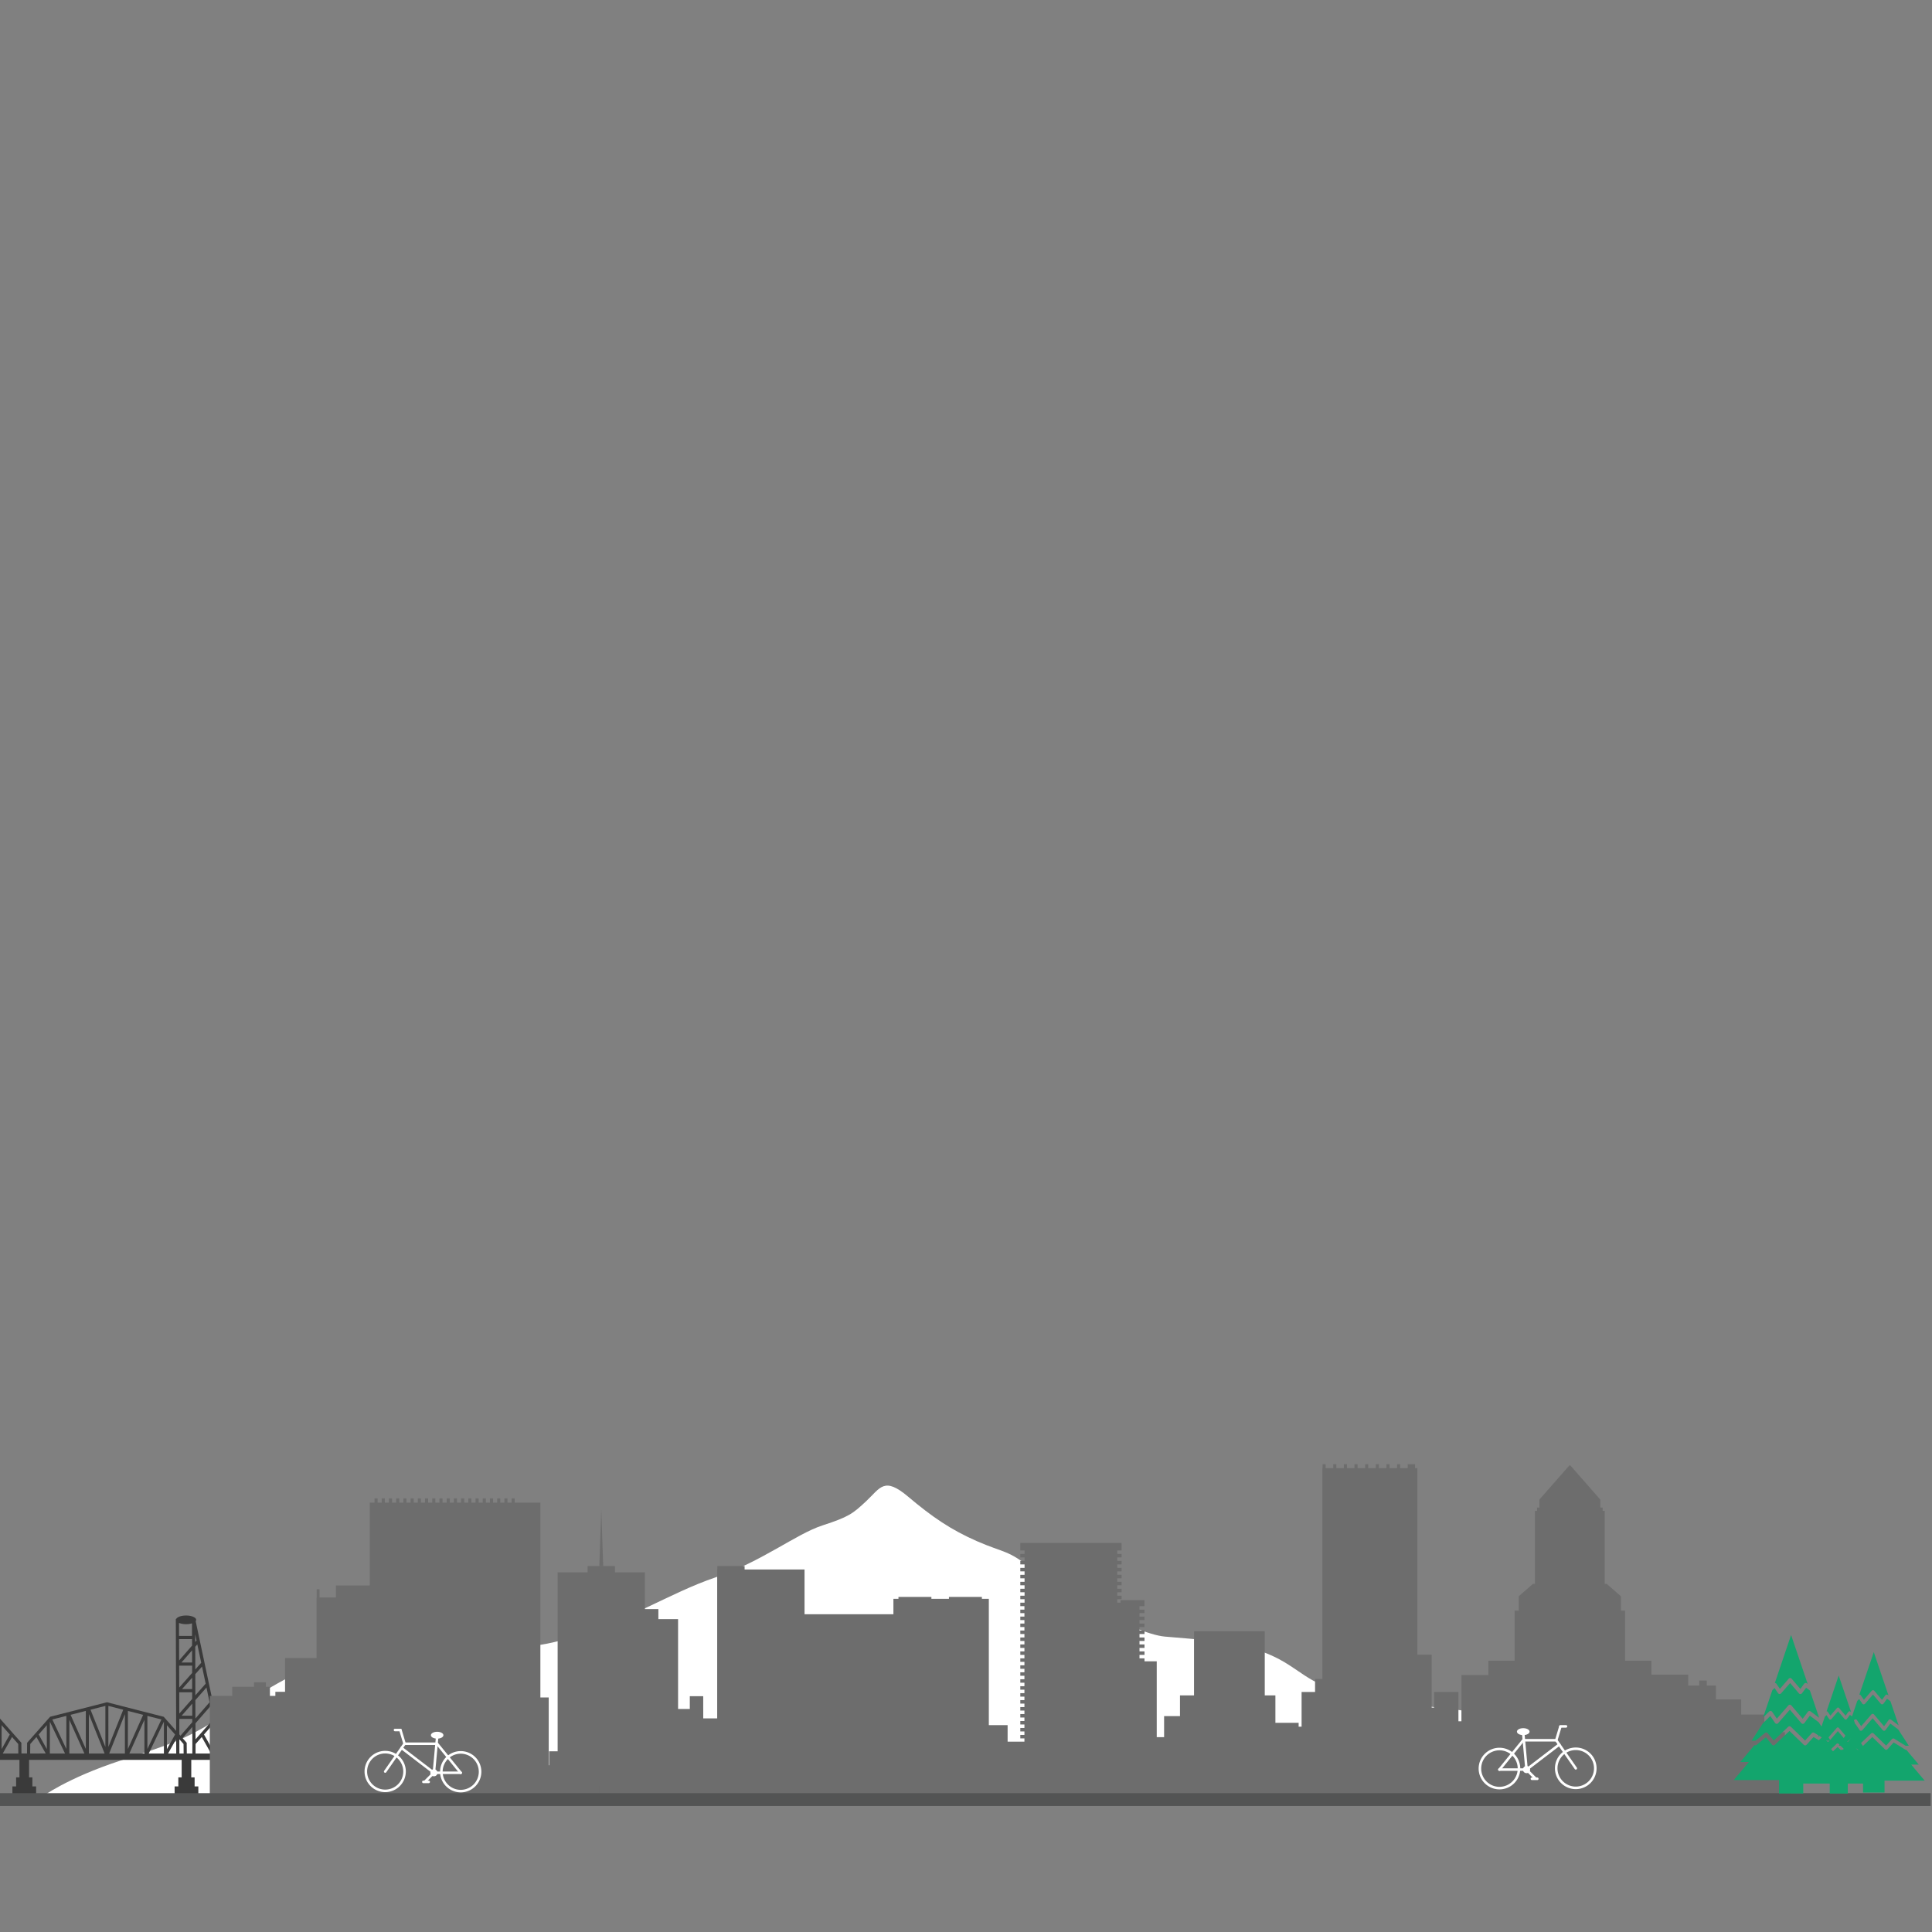 <svg id="mountains" xmlns="http://www.w3.org/2000/svg" viewBox="0 0 1872 1872"><rect x="0" y="0" width="1872" height="1872" fill="#808080" stroke="none"/><defs><style>.cls-1{fill:#fff;}.cls-2{fill:#3a3a3a;}.cls-3{fill:#6d6d6d;}.cls-4{fill:#535454;}.cls-5{fill:#13a56d;}</style></defs><title>layer5</title><path class="cls-1" d="M40.61,1741.08s24.4-18.19,75.63-35,61-19.58,97.58-42,57.33-35,82.95-47.56,89-32.17,124.41-32.17,62.21,22.38,125.64,4.2,101.24-44.76,146.37-60.13,78.06-42,103.68-50.36,29.28-11.18,42.69-23.77,17.08-23.78,40.26-4.2,41.47,32.17,67.08,43.36,30.49,8.39,52.45,26.57,98.79,62.94,129.29,65.74,67.09,4.2,96.35,15.38,36.59,25.18,64.65,35S1426.26,1660,1451.87,1660s231.74,53.14,243.94,60.13c8.22,4.72,20.3,15.77,27.32,22.48H402.3l-361.69-1.49Z"/><polygon class="cls-2" points="12.01 1738.35 15.62 1738.35 31.38 1738.35 34.99 1738.35 34.99 1730.94 31.38 1730.94 31.38 1722.18 28.16 1722.18 28.16 1699.56 18.85 1699.56 18.85 1722.18 15.62 1722.18 15.62 1730.94 12.01 1730.94 12.01 1738.35"/><polygon class="cls-2" points="169.19 1738.35 172.79 1738.35 188.57 1738.35 192.17 1738.35 192.17 1730.94 188.57 1730.94 188.57 1722.18 185.33 1722.18 185.33 1699.56 176.03 1699.56 176.03 1722.18 172.79 1722.18 172.79 1730.94 169.19 1730.94 169.19 1738.35"/><path class="cls-2" d="M170.77,1703.7l-.4-135h.37c.92-1.91,4.86-3.35,9.57-3.35,5.38,0,9.76,1.87,9.76,4.18a2.15,2.15,0,0,1-.47,1.28l20.69,97.59-3,.63-3.37-15.88L189.4,1669.8l.11,33.89h-3.08l-.09-30.39L175.25,1686l-1.46-1.28.05,18.94h-3.06Zm2.68-131.17,0,12.59h12.58l0-12.19a19.41,19.41,0,0,1-5.74.8,18.29,18.29,0,0,1-6.85-1.2Zm.11,36.34,12.55-14.39,0-6.28H173.51l.05,20.67Zm15.61-17.9,1.25-1.43-1.27-6,0,7.41Zm2,2.32-2,2.32.06,22,5.74-6.48-3.78-17.81Zm-5.09,5.83-10.26,11.77h10.3l0-11.77Zm-12.49,36.06L186.19,1621l0-7.07h-12.6l.06,21.21Zm22.14-20.35-6.51,7.34.06,20.53,10-11.32-3.52-16.56Zm-9.58,10.8-9.8,11h9.82l0-11Zm-12.5,34.8,12.55-14.25,0-6.44H173.66l.05,20.69Zm26.38-25.3-10.74,12.21.05,17.81,13.72-15.73-3-14.29Zm-13.81,15.68L176,1662.45h10.28l0-11.63Zm.06,17.85v-3.15H173.73l.05,17.53,12.55-14.38Z"/><path class="cls-2" d="M341.18,1699.06l-.09-9.82v-.56l-.38-.44-21.59-24.43-.31-.35-.46-.12-21.41-5.46-32.79-8.4-.37-.1-.38.1-32.78,8.4-21.41,5.46-.46.12-.31.35-21.59,24.43-.38.44v.56l-.09,9.82H181l-.09-9.82v-.56l-.38-.44-21.59-24.43-.31-.35-.45-.12-21.41-5.46-32.79-8.4-.37-.1-.37.1-32.79,8.4L49,1663.33l-.45.12-.31.35-21.59,24.43-.38.44v.56l-.09,9.82H20.79l-.09-9.82v-.56l-.38-.44-21.59-24.43,0-.05v41.44h345v-6.14ZM1.56,1671.65l7.91,9-7.91,14.15Zm1.11,27.41,9-16,6,6.78.09,9.23Zm26.56,0,.09-9.23,6-6.78,9,16Zm16.15-4.3-7.91-14.15,7.91-9Zm17.61,4.3H48.29v-30.7l.06-.07L63,1699.06Zm1.3-4.4L50.7,1666.06l13.59-3.45Zm2.91,4.4V1666.4l14.59,32.66Zm16-4.36-14.81-33.13,2.77-.71,12-3.09Zm2.91,4.36v-38.2l15.25,38.2Zm16-6.38-14.4-36.07,14.4-3.69Zm2.91-39.75,14.4,3.69L105,1692.67Zm16,46.14H105.77l15.26-38.2Zm2.91-41.29,12,3.09,2.77.71-14.8,33.13Zm16,41.29h-14.6l14.6-32.66Zm2.9-36.45,13.59,3.45-13.59,28.59Zm16,36.45h-14.7l14.64-30.78.06.08Zm2.91-27.41,7.92,9-7.92,14.15Zm1.11,27.41,9-16,6,6.78.09,9.23Zm26.57,0,.09-9.23,6-6.78,9,16Zm16.14-4.3-7.91-14.15,7.91-9Zm17.62,4.3H208.47v-30.7l.07-.07,14.64,30.77Zm1.31-4.4-13.59-28.59,13.59-3.45Zm2.9,4.4V1666.4l14.6,32.66Zm16-4.36-14.81-33.13,2.77-.71,12-3.09Zm2.9,4.36v-38.2l15.26,38.2Zm16-6.38-14.4-36.07,14.4-3.69Zm2.91-39.75,14.39,3.69-14.39,36.06Zm16,46.14H266l15.25-38.2Zm2.9-41.29,12,3.09,2.77.71-14.81,33.13Zm16,41.29h-14.6l14.6-32.66Zm2.9-36.45,13.59,3.45L303,1694.66Zm16,36.45h-14.7L319,1668.28l.07.08Zm2.91-27.41,7.91,9-7.91,14.15Zm1.1,27.41,9-16,6,6.78.09,9.23Z"/><g id="Layer_1" data-name="Layer 1"><polygon class="cls-3" points="276.2 1606.6 323.83 1606.6 323.83 1738.35 276.2 1738.35 276.2 1606.6"/><polygon class="cls-3" points="484.05 1644.75 531.68 1644.75 531.68 1738.35 484.05 1738.35 484.05 1644.75"/><polygon class="cls-3" points="633.74 1655.89 681.38 1655.89 681.38 1738.35 633.74 1738.35 633.74 1655.89"/><polygon class="cls-3" points="668.38 1643.52 681.38 1643.52 681.38 1738.35 668.38 1738.35 668.38 1643.52"/><polygon class="cls-3" points="952.76 1671.56 976.32 1671.56 976.32 1738.35 952.76 1738.35 952.76 1671.56"/><polygon class="cls-3" points="952.76 1687.57 1011.74 1687.57 1011.74 1738.35 952.76 1738.35 952.76 1687.57"/><polygon class="cls-3" points="1127.95 1662.82 1151.51 1662.82 1151.51 1738.35 1127.95 1738.35 1127.95 1662.82"/><polygon class="cls-3" points="1119 1683.2 1151.51 1683.2 1151.51 1738.35 1119 1738.35 1119 1683.2"/><polygon class="cls-3" points="1261.17 1639.44 1284.73 1639.44 1284.73 1738.35 1261.17 1738.35 1261.17 1639.44"/><polygon class="cls-3" points="1389.58 1639.44 1413.14 1639.44 1413.14 1738.35 1389.58 1738.35 1389.58 1639.44"/><polygon class="cls-3" points="1389.58 1667.82 1427.92 1667.82 1427.92 1738.35 1389.58 1738.35 1389.58 1667.82"/><polygon class="cls-3" points="1648.8 1646.64 1687.14 1646.64 1687.14 1738.35 1648.8 1738.35 1648.8 1646.64"/><polygon class="cls-3" points="1691.12 1678.39 1729.47 1678.39 1729.47 1738.35 1691.12 1738.35 1691.12 1678.39"/><polygon class="cls-3" points="1711.19 1673.59 1726.58 1673.59 1726.58 1738.35 1711.19 1738.35 1711.19 1673.59"/><polygon class="cls-3" points="358.26 1455.96 523.59 1455.96 523.59 1738.35 358.26 1738.35 358.26 1455.96"/><polygon class="cls-3" points="362.88 1451.86 365.9 1451.86 365.9 1738.35 362.88 1738.35 362.88 1451.86"/><polygon class="cls-3" points="369.87 1451.86 372.89 1451.86 372.89 1738.35 369.87 1738.35 369.87 1451.86"/><polygon class="cls-3" points="376.86 1451.86 379.88 1451.86 379.88 1738.35 376.86 1738.35 376.86 1451.86"/><polygon class="cls-3" points="383.85 1451.86 386.87 1451.86 386.87 1738.35 383.85 1738.35 383.85 1451.86"/><polygon class="cls-3" points="390.85 1451.86 393.85 1451.86 393.85 1738.35 390.85 1738.35 390.85 1451.86"/><polygon class="cls-3" points="397.84 1451.86 400.85 1451.86 400.85 1738.35 397.84 1738.35 397.84 1451.86"/><polygon class="cls-3" points="404.82 1451.86 407.84 1451.86 407.84 1738.35 404.82 1738.35 404.82 1451.86"/><polygon class="cls-3" points="411.81 1451.86 414.83 1451.86 414.83 1738.35 411.81 1738.35 411.81 1451.86"/><polygon class="cls-3" points="418.81 1451.86 421.82 1451.86 421.82 1738.35 418.81 1738.35 418.81 1451.86"/><polygon class="cls-3" points="425.8 1451.86 428.81 1451.86 428.81 1738.35 425.8 1738.35 425.8 1451.86"/><polygon class="cls-3" points="432.79 1451.86 435.81 1451.86 435.81 1738.35 432.79 1738.35 432.79 1451.86"/><polygon class="cls-3" points="439.78 1451.86 442.79 1451.86 442.79 1738.35 439.78 1738.35 439.78 1451.86"/><polygon class="cls-3" points="446.76 1451.86 449.79 1451.86 449.79 1738.35 446.76 1738.35 446.76 1451.86"/><polygon class="cls-3" points="453.76 1451.86 456.78 1451.86 456.78 1738.35 453.76 1738.35 453.76 1451.86"/><polygon class="cls-3" points="460.75 1451.86 463.77 1451.86 463.77 1738.35 460.75 1738.35 460.75 1451.86"/><polygon class="cls-3" points="467.75 1451.86 470.76 1451.86 470.76 1738.35 467.75 1738.35 467.75 1451.86"/><polygon class="cls-3" points="474.73 1451.86 477.75 1451.86 477.75 1738.35 474.73 1738.35 474.73 1451.86"/><polygon class="cls-3" points="481.73 1451.86 484.74 1451.86 484.74 1738.35 481.73 1738.35 481.73 1451.86"/><polygon class="cls-3" points="488.72 1451.86 491.73 1451.86 491.73 1738.35 488.72 1738.35 488.72 1451.86"/><polygon class="cls-3" points="495.7 1451.86 498.72 1451.86 498.72 1738.35 495.7 1738.35 495.7 1451.86"/><polygon class="cls-3" points="540.32 1523.54 624.85 1523.54 624.85 1738.35 540.32 1738.35 540.32 1523.54"/><polygon class="cls-3" points="569.36 1517.39 595.83 1517.39 595.83 1738.35 569.36 1738.35 569.36 1517.39"/><polygon class="cls-3" points="695.02 1517.39 721.48 1517.39 721.48 1738.35 695.02 1738.35 695.02 1517.39"/><polygon class="cls-3" points="695.02 1520.75 779.55 1520.75 779.55 1738.35 695.02 1738.35 695.02 1520.75"/><polygon class="cls-3" points="865.67 1549.17 958.12 1549.17 958.12 1738.35 865.67 1738.35 865.67 1549.17"/><polygon class="cls-3" points="870.55 1547.34 902.47 1547.34 902.47 1736.52 870.55 1736.52 870.55 1547.34"/><polygon class="cls-3" points="919.48 1547.34 951.39 1547.34 951.39 1736.52 919.48 1736.52 919.48 1547.34"/><polygon class="cls-3" points="1028.35 1609.72 1120.81 1609.72 1120.81 1738.35 1028.35 1738.35 1028.35 1609.72"/><polygon class="cls-3" points="1143.34 1642.75 1235.79 1642.75 1235.79 1738.35 1143.34 1738.35 1143.34 1642.75"/><polygon class="cls-3" points="1274.22 1626.84 1304.33 1626.84 1304.33 1738.35 1274.22 1738.35 1274.22 1626.84"/><polygon class="cls-3" points="1357.13 1603.25 1387.22 1603.25 1387.22 1738.35 1357.13 1738.35 1357.13 1603.25"/><polygon class="cls-3" points="1357.13 1654.58 1400.27 1654.58 1400.27 1738.35 1357.13 1738.35 1357.13 1654.58"/><polygon class="cls-3" points="1416.04 1623.02 1459.19 1623.02 1459.19 1738.35 1416.04 1738.35 1416.04 1623.02"/><polygon class="cls-3" points="1442.13 1609.14 1485.27 1609.14 1485.27 1738.35 1442.13 1738.35 1442.13 1609.14"/><polygon class="cls-3" points="1557.01 1609.14 1600.15 1609.14 1600.15 1738.35 1557.01 1738.35 1557.01 1609.14"/><polygon class="cls-3" points="1638.65 1678.57 1681.79 1678.57 1681.79 1738.35 1638.65 1738.35 1638.65 1678.57"/><polygon class="cls-3" points="1675.06 1661.32 1709.57 1661.32 1709.57 1738.35 1675.06 1738.35 1675.06 1661.32"/><polygon class="cls-3" points="1696.1 1719.4 1728.51 1719.4 1728.51 1738.35 1696.1 1738.35 1696.1 1719.4"/><polygon class="cls-3" points="1719.67 1713.5 1735.24 1713.5 1735.24 1738.35 1719.67 1738.35 1719.67 1713.5"/><polygon class="cls-3" points="203.29 1643.23 287.82 1643.23 287.82 1738.35 203.29 1738.35 203.29 1643.23"/><polygon class="cls-3" points="266.82 1639.27 283.55 1639.27 283.55 1738.35 266.82 1738.35 266.82 1639.27"/><polygon class="cls-3" points="225.03 1634.43 261.54 1634.43 261.54 1738.35 225.03 1738.35 225.03 1634.43"/><polygon class="cls-3" points="246.15 1630.03 257.59 1630.03 257.59 1738.35 246.15 1738.35 246.15 1630.03"/><polygon class="cls-3" points="580.72 1517.51 582.6 1462.55 584.48 1517.51 580.72 1517.51"/><polygon class="cls-3" points="332.63 1738.35 336.24 1738.35 352 1738.35 355.61 1738.35 355.61 1730.94 352 1730.94 352 1722.18 348.77 1722.18 348.77 1699.56 339.47 1699.56 339.47 1722.18 336.24 1722.18 336.24 1730.94 332.63 1730.94 332.63 1738.35"/><polygon class="cls-3" points="306.87 1738.35 497.98 1738.35 497.98 1547.84 306.87 1547.84 306.87 1738.35"/><polygon class="cls-3" points="306.87 1738.35 309.58 1738.35 309.58 1539.86 306.87 1539.86 306.87 1738.35"/><polygon class="cls-3" points="325.5 1738.35 482.97 1738.35 482.97 1536.21 325.5 1536.21 325.5 1738.35"/><polygon class="cls-3" points="574.42 1738.35 657.02 1738.35 657.02 1568.85 574.42 1568.85 574.42 1738.35"/><polygon class="cls-3" points="586.91 1726.67 606 1726.67 606 1559.12 586.91 1559.12 586.91 1726.67"/><polygon class="cls-3" points="618.84 1726.67 637.93 1726.67 637.93 1559.12 618.84 1559.12 618.84 1726.67"/><polygon class="cls-3" points="738.14 1738.35 933.53 1738.35 933.53 1564.11 738.14 1564.11 738.14 1738.35"/><polygon class="cls-3" points="992.74 1738.35 1082.55 1738.35 1082.55 1495.95 992.74 1495.95 992.74 1738.35"/><polygon class="cls-3" points="988.63 1738.35 1108.96 1738.35 1108.96 1734.98 988.63 1734.98 988.63 1738.35"/><polygon class="cls-3" points="988.63 1731.61 1108.96 1731.61 1108.96 1728.24 988.63 1728.24 988.63 1731.61"/><polygon class="cls-3" points="988.63 1724.86 1108.96 1724.86 1108.96 1721.49 988.63 1721.49 988.63 1724.86"/><polygon class="cls-3" points="988.63 1718.12 1108.96 1718.12 1108.96 1714.75 988.63 1714.75 988.63 1718.12"/><polygon class="cls-3" points="988.63 1711.37 1108.96 1711.37 1108.96 1708.01 988.63 1708.01 988.63 1711.37"/><polygon class="cls-3" points="988.63 1704.63 1108.96 1704.63 1108.96 1701.26 988.63 1701.26 988.63 1704.63"/><polygon class="cls-3" points="988.63 1697.89 1108.96 1697.89 1108.96 1694.52 988.63 1694.52 988.63 1697.89"/><polygon class="cls-3" points="988.63 1691.14 1108.96 1691.14 1108.96 1687.78 988.63 1687.78 988.63 1691.14"/><polygon class="cls-3" points="988.63 1684.4 1108.96 1684.4 1108.96 1681.04 988.63 1681.04 988.63 1684.4"/><polygon class="cls-3" points="988.63 1677.66 1108.96 1677.66 1108.96 1674.29 988.63 1674.29 988.63 1677.66"/><polygon class="cls-3" points="988.63 1670.91 1108.96 1670.91 1108.96 1667.55 988.63 1667.55 988.63 1670.91"/><polygon class="cls-3" points="988.63 1664.17 1108.96 1664.17 1108.96 1660.8 988.63 1660.8 988.63 1664.17"/><polygon class="cls-3" points="988.63 1657.43 1108.96 1657.43 1108.96 1654.06 988.63 1654.06 988.63 1657.43"/><polygon class="cls-3" points="988.63 1650.68 1108.96 1650.68 1108.96 1647.32 988.63 1647.32 988.63 1650.68"/><polygon class="cls-3" points="988.63 1643.94 1108.96 1643.94 1108.96 1640.57 988.63 1640.57 988.63 1643.94"/><polygon class="cls-3" points="988.63 1637.2 1108.96 1637.2 1108.96 1633.83 988.63 1633.83 988.63 1637.2"/><polygon class="cls-3" points="988.63 1630.45 1108.96 1630.45 1108.96 1627.09 988.63 1627.09 988.63 1630.45"/><polygon class="cls-3" points="988.63 1623.71 1108.96 1623.71 1108.96 1620.34 988.63 1620.34 988.63 1623.71"/><polygon class="cls-3" points="988.63 1616.97 1108.96 1616.97 1108.96 1613.6 988.63 1613.6 988.63 1616.97"/><polygon class="cls-3" points="988.63 1610.22 1108.96 1610.22 1108.96 1606.86 988.63 1606.86 988.63 1610.22"/><polygon class="cls-3" points="988.63 1603.49 1108.96 1603.49 1108.96 1600.11 988.63 1600.11 988.63 1603.49"/><polygon class="cls-3" points="988.63 1596.74 1108.96 1596.74 1108.96 1593.37 988.63 1593.37 988.63 1596.74"/><polygon class="cls-3" points="988.63 1590 1108.96 1590 1108.96 1586.63 988.63 1586.63 988.63 1590"/><polygon class="cls-3" points="988.63 1583.26 1108.96 1583.26 1108.96 1579.88 988.63 1579.88 988.63 1583.26"/><polygon class="cls-3" points="988.63 1576.5 1108.96 1576.5 1108.96 1573.14 988.63 1573.14 988.63 1576.5"/><polygon class="cls-3" points="988.63 1569.76 1108.96 1569.76 1108.96 1566.39 988.63 1566.39 988.63 1569.76"/><polygon class="cls-3" points="988.63 1563.02 1108.96 1563.02 1108.96 1559.65 988.63 1559.65 988.63 1563.02"/><polygon class="cls-3" points="1085.73 1556.27 1108.96 1556.27 1108.96 1550.45 1085.73 1550.45 1085.73 1556.27"/><polygon class="cls-3" points="988.63 1556.27 1086.76 1556.27 1086.76 1552.91 988.63 1552.91 988.63 1556.27"/><polygon class="cls-3" points="988.63 1549.53 1086.76 1549.53 1086.76 1546.16 988.63 1546.16 988.63 1549.53"/><polygon class="cls-3" points="988.63 1542.79 1086.76 1542.79 1086.76 1539.42 988.63 1539.42 988.63 1542.79"/><polygon class="cls-3" points="988.63 1536.04 1086.76 1536.04 1086.76 1532.68 988.63 1532.68 988.63 1536.04"/><polygon class="cls-3" points="988.63 1529.3 1086.76 1529.3 1086.76 1525.93 988.63 1525.93 988.63 1529.3"/><polygon class="cls-3" points="988.63 1522.56 1086.76 1522.56 1086.76 1519.19 988.63 1519.19 988.63 1522.56"/><polygon class="cls-3" points="988.63 1515.81 1086.76 1515.81 1086.76 1512.45 988.63 1512.45 988.63 1515.81"/><polygon class="cls-3" points="988.63 1509.07 1086.76 1509.07 1086.76 1505.7 988.63 1505.7 988.63 1509.07"/><polygon class="cls-3" points="988.63 1502.33 1086.76 1502.33 1086.76 1495.02 988.63 1495.02 988.63 1502.33"/><polygon class="cls-3" points="992.74 1738.35 1104.11 1738.35 1104.11 1553.97 992.74 1553.97 992.74 1738.35"/><polygon class="cls-3" points="1156.95 1738.35 1225.48 1738.35 1225.48 1580.57 1156.95 1580.57 1156.95 1738.35"/><polygon class="cls-3" points="1281.5 1738.35 1373.34 1738.35 1373.34 1422.51 1281.5 1422.51 1281.5 1738.35"/><polygon class="cls-3" points="1281.5 1738.35 1284.49 1738.35 1284.49 1418.72 1281.5 1418.72 1281.5 1738.35"/><polygon class="cls-3" points="1291.81 1738.35 1294.8 1738.35 1294.8 1418.72 1291.81 1418.72 1291.81 1738.35"/><polygon class="cls-3" points="1302.13 1738.35 1305.11 1738.35 1305.11 1418.72 1302.13 1418.72 1302.13 1738.35"/><polygon class="cls-3" points="1312.44 1738.35 1315.42 1738.35 1315.42 1418.72 1312.44 1418.72 1312.44 1738.35"/><polygon class="cls-3" points="1322.75 1738.35 1325.73 1738.35 1325.73 1418.72 1322.75 1418.72 1322.75 1738.35"/><polygon class="cls-3" points="1333.07 1738.35 1336.05 1738.35 1336.05 1418.72 1333.07 1418.72 1333.07 1738.35"/><polygon class="cls-3" points="1343.37 1738.35 1346.37 1738.35 1346.37 1418.72 1343.37 1418.72 1343.37 1738.35"/><polygon class="cls-3" points="1353.69 1738.35 1356.68 1738.35 1356.68 1418.72 1353.69 1418.72 1353.69 1738.35"/><polygon class="cls-3" points="1364 1738.35 1371.09 1738.35 1371.09 1418.72 1364 1418.72 1364 1738.35"/><polygon class="cls-3" points="1467.57 1738.35 1574.6 1738.35 1574.6 1560.6 1467.57 1560.6 1467.57 1738.35"/><polygon class="cls-3" points="1487.27 1667.63 1554.89 1667.63 1554.89 1463.97 1487.27 1463.97 1487.27 1667.63"/><polygon class="cls-3" points="1471.56 1738.35 1485.33 1738.35 1556.85 1738.35 1570.62 1738.35 1570.62 1546.72 1556.85 1534.69 1485.33 1534.69 1471.56 1546.72 1471.56 1738.35"/><polygon class="cls-3" points="1489.28 1667.63 1552.89 1667.63 1552.89 1460.76 1489.28 1460.76 1489.28 1667.63"/><polygon class="cls-3" points="1491.59 1667.63 1520.63 1667.63 1521.55 1667.63 1550.59 1667.63 1550.59 1452.99 1521.55 1419.93 1520.63 1419.93 1491.59 1452.99 1491.59 1667.63"/><polygon class="cls-3" points="1581.83 1738.35 1662.67 1738.35 1662.67 1633.19 1581.83 1633.19 1581.83 1738.35"/><polygon class="cls-3" points="1581.83 1738.35 1635.79 1738.35 1635.79 1622.64 1581.83 1622.64 1581.83 1738.35"/><polygon class="cls-3" points="1646.45 1738.35 1653.79 1738.35 1653.79 1628.37 1646.45 1628.37 1646.45 1738.35"/><polygon class="cls-3" points="1670.18 1738.35 1712.69 1738.35 1712.69 1706.91 1670.18 1706.91 1670.18 1738.35"/><polygon class="cls-3" points="1667.42 1738.35 1705.87 1738.35 1705.87 1685.64 1667.42 1685.64 1667.42 1738.35"/><polygon class="cls-3" points="1228.35 1738.35 1269.93 1738.35 1269.93 1673.06 1228.35 1673.06 1228.35 1738.35"/><polygon class="cls-3" points="664.57 1675.45 733.26 1675.45 733.26 1738.35 664.57 1738.35 664.57 1675.45"/><polygon class="cls-3" points="674.38 1665.02 723.45 1665.02 723.45 1723.63 674.38 1723.63 674.38 1665.02"/><polygon class="cls-3" points="502.64 1710.41 571.34 1710.41 571.34 1738.35 502.64 1738.35 502.64 1710.41"/><polygon class="cls-3" points="502.64 1704.28 522.88 1704.28 522.88 1738.35 502.64 1738.35 502.64 1704.28"/><polygon class="cls-3" points="532.08 1696.91 552.32 1696.91 552.32 1738.35 532.08 1738.35 532.08 1696.91"/><polygon class="cls-3" points="960.21 1704.28 983.51 1704.28 983.51 1738.35 960.21 1738.35 960.21 1704.28"/><polygon class="cls-3" points="938.74 1709.8 983.51 1709.8 983.51 1738.35 938.74 1738.35 938.74 1709.8"/><polygon class="cls-3" points="938.74 1704.28 951.63 1704.28 951.63 1738.35 938.74 1738.35 938.74 1704.28"/><polygon class="cls-3" points="1138.69 1709.8 1183.47 1709.8 1183.47 1738.35 1138.69 1738.35 1138.69 1709.8"/><polygon class="cls-3" points="1142.99 1704.89 1154.03 1704.89 1154.03 1733.45 1142.99 1733.45 1142.99 1704.89"/><polygon class="cls-3" points="1231.92 1669.32 1258.3 1669.32 1258.3 1697.87 1231.92 1697.87 1231.92 1669.32"/><polygon class="cls-3" points="1377.62 1738.35 1419.2 1738.35 1419.2 1686.3 1377.62 1686.3 1377.62 1738.35"/><polygon class="cls-3" points="1426.05 1738.35 1474.28 1738.35 1474.28 1654.85 1426.05 1654.85 1426.05 1738.35"/><polygon class="cls-3" points="1431.02 1738.35 1463.92 1738.35 1463.92 1636.38 1431.02 1636.38 1431.02 1738.35"/><polygon class="cls-3" points="728.31 1719.96 752.02 1719.96 752.02 1742.03 728.31 1742.03 728.31 1719.96"/><polygon class="cls-3" points="975.38 1726.03 1005.17 1726.03 1005.17 1739.27 975.38 1739.27 975.38 1726.03"/><polygon class="cls-3" points="927.4 1729.89 947.25 1729.89 947.25 1740.37 927.4 1740.37 927.4 1729.89"/><polygon class="cls-3" points="644.48 1711.7 672.61 1711.7 672.61 1739.27 644.48 1739.27 644.48 1711.7"/><polygon class="cls-3" points="566.72 1729.89 580.5 1729.89 580.5 1738.71 566.72 1738.71 566.72 1729.89"/><polygon class="cls-3" points="1261.42 1710.67 1276.63 1710.67 1276.63 1738.33 1261.42 1738.33 1261.42 1710.67"/><polygon class="cls-3" points="1272.4 1701.36 1290.44 1701.36 1290.44 1741.43 1272.4 1741.43 1272.4 1701.36"/><polygon class="cls-3" points="1368.21 1724.49 1392.44 1724.49 1392.44 1741.99 1368.21 1741.99 1368.21 1724.49"/><polygon class="cls-3" points="1421.17 1701.07 1438.93 1701.07 1438.93 1743.69 1421.17 1743.69 1421.17 1701.07"/><polygon class="cls-3" points="1412.72 1717.44 1430.19 1717.44 1430.19 1738.89 1412.72 1738.89 1412.72 1717.44"/><polygon class="cls-3" points="1566.3 1704.03 1579.31 1704.03 1579.31 1741.15 1566.3 1741.15 1566.3 1704.03"/><polygon class="cls-3" points="1591.5 1714.56 1574.33 1714.56 1574.33 1743.65 1591.5 1743.65 1591.5 1714.56"/><polygon class="cls-3" points="1657.17 1717.6 1676.28 1717.6 1676.28 1742.54 1657.17 1742.54 1657.17 1717.6"/><polygon class="cls-3" points="1727.53 1729.16 1697.04 1729.16 1697.04 1743.8 1727.53 1743.8 1727.53 1729.16"/><polygon class="cls-4" points="-1.21 1749.9 1870.7 1749.9 1870.7 1737.46 -1.21 1737.46 -1.21 1749.9"/></g><path class="cls-5" d="M1715.77,1657.87a1.9,1.9,0,0,1,1.39.82l4.5,6.62,11.17-12.87a1.94,1.94,0,0,1,1.44-.66,1.9,1.9,0,0,1,1.44.67l11,12.92,5-6.74a1.9,1.9,0,0,1,2.66-.39l8.27,6.17-8.93-26.34-3.68-2.75-4,5.34a1.9,1.9,0,0,1-3,.1l-8.52-10-8.7,10a1.9,1.9,0,0,1-3-.18l-3.39-5-2.1,2.08-9,26.51,5.85-5.79A1.9,1.9,0,0,1,1715.77,1657.87Z"/><path class="cls-5" d="M1719.94,1630.77a1.9,1.9,0,0,1,1.39.82l3.29,4.83,8.53-9.83a1.9,1.9,0,0,1,1.44-.66h0a1.9,1.9,0,0,1,1.44.67l8.41,9.88,3.67-5a1.9,1.9,0,0,1,2.66-.39l.79.59-16.09-47.48-15.76,46.53Z"/><path class="cls-5" d="M1710.14,1679.16a1.9,1.9,0,0,1,2.67.26l5.83,7.08,14-13.33a1.9,1.9,0,0,1,2.63,0l13.76,13.36,6.45-7.19a1.9,1.9,0,0,1,2.41-.35l12.43,7.66h3.5l-11.55-17.82-8.63-6.44-5.29,7.13a1.9,1.9,0,0,1-1.46.77,1.85,1.85,0,0,1-1.51-.67l-11.11-13.05-11.33,13.07a1.9,1.9,0,0,1-3-.18l-4.61-6.77-7.12,7.05-.1.08-10.91,16.83H1701Z"/><path class="cls-5" d="M1776.45,1707.3h8.26l-13.52-16.14a1.86,1.86,0,0,1-.28,0,1.89,1.89,0,0,1-1-.28l-12.69-7.82-6.71,7.48a1.9,1.9,0,0,1-2.74.1l-13.87-13.46-14.14,13.47a1.9,1.9,0,0,1-2.78-.17l-5.93-7.2-9.11,7.46a1.9,1.9,0,0,1-2,.23l-13.66,16.31h8.25l-14.68,17.53h43.91v13h23.49v-13h43.91Z"/><path class="cls-5" d="M1798.12,1666a1.68,1.68,0,0,1,1.23.73l4,5.86,9.89-11.4a1.71,1.71,0,0,1,1.28-.58,1.68,1.68,0,0,1,1.27.59l9.74,11.44,4.43-6a1.68,1.68,0,0,1,2.36-.35l7.33,5.47-7.9-23.33-3.26-2.43-3.51,4.73a1.68,1.68,0,0,1-2.63.09l-7.55-8.87-7.7,8.88a1.7,1.7,0,0,1-1.37.58,1.68,1.68,0,0,1-1.29-.73l-3-4.41-1.86,1.84-7.95,23.47,5.18-5.13A1.68,1.68,0,0,1,1798.12,1666Z"/><path class="cls-5" d="M1801.82,1642a1.68,1.68,0,0,1,1.23.73L1806,1647l7.55-8.71a1.69,1.69,0,0,1,1.27-.58h0a1.68,1.68,0,0,1,1.27.59l7.45,8.75,3.25-4.39a1.68,1.68,0,0,1,2.36-.35l.7.52-14.25-42-14,41.2Z"/><path class="cls-5" d="M1793.13,1684.88a1.68,1.68,0,0,1,2.36.23l5.16,6.27,12.38-11.8a1.68,1.68,0,0,1,2.33,0l12.18,11.83,5.71-6.36a1.68,1.68,0,0,1,2.14-.31l11,6.78h3.1l-10.23-15.78-7.64-5.7-4.68,6.31a1.68,1.68,0,0,1-1.29.68,1.65,1.65,0,0,1-1.34-.59l-9.84-11.56-10,11.57a1.68,1.68,0,0,1-2.66-.15l-4.08-6-6.31,6.24-.09.07-9.66,14.9H1785Z"/><path class="cls-5" d="M1851.86,1709.8h7.31l-12-14.3a1.62,1.62,0,0,1-.24,0,1.67,1.67,0,0,1-.88-.25l-11.24-6.93-5.94,6.62a1.68,1.68,0,0,1-2.42.08l-12.28-11.92-12.52,11.93a1.68,1.68,0,0,1-2.46-.15l-5.25-6.37-8.07,6.6a1.68,1.68,0,0,1-1.81.2L1772,1709.8h7.31l-13,15.52h38.88v11.53H1826v-11.53h38.89Z"/><path class="cls-5" d="M1767,1678.32a1.41,1.41,0,0,1,1,.61l3.35,4.93,8.32-9.58a1.44,1.44,0,0,1,1.07-.49,1.42,1.42,0,0,1,1.07.5l8.19,9.62,3.72-5a1.41,1.41,0,0,1,2-.29l6.16,4.6-6.65-19.62-2.74-2-2.95,4a1.41,1.41,0,0,1-2.21.07l-6.35-7.46-6.48,7.47a1.43,1.43,0,0,1-1.15.49,1.41,1.41,0,0,1-1.09-.62l-2.53-3.71-1.56,1.55-6.68,19.74,4.36-4.31A1.41,1.41,0,0,1,1767,1678.32Z"/><path class="cls-5" d="M1770.07,1658.14a1.41,1.41,0,0,1,1,.61l2.45,3.6,6.35-7.32a1.41,1.41,0,0,1,1.07-.49h0a1.41,1.41,0,0,1,1.07.5l6.26,7.35,2.73-3.69a1.41,1.41,0,0,1,2-.29l.59.44-12-35.36-11.73,34.65Z"/><path class="cls-5" d="M1762.77,1694.17a1.42,1.42,0,0,1,2,.2l4.34,5.27,10.41-9.92a1.41,1.41,0,0,1,2,0l10.25,9.95,4.8-5.35a1.42,1.42,0,0,1,1.8-.26l9.25,5.7h2.61l-8.6-13.27-6.43-4.79-3.94,5.31a1.41,1.41,0,0,1-1.09.57,1.38,1.38,0,0,1-1.12-.5l-8.28-9.72-8.44,9.73a1.41,1.41,0,0,1-2.24-.13l-3.43-5-5.3,5.25-.08.06-8.13,12.53h2.82Z"/><path class="cls-5" d="M1812.15,1715.13h6.15l-10.07-12-.21,0a1.41,1.41,0,0,1-.74-.21l-9.45-5.83-5,5.57a1.42,1.42,0,0,1-2,.07l-10.33-10-10.53,10a1.42,1.42,0,0,1-1.06.39,1.41,1.41,0,0,1-1-.51l-4.41-5.36-6.79,5.55a1.41,1.41,0,0,1-1.52.17L1745,1715.13h6.14l-10.93,13.05h32.7v9.7h17.49v-9.7h32.7Z"/><path class="cls-1" d="M373.22,1736.48a20,20,0,1,1,20-20A20,20,0,0,1,373.22,1736.48Zm0-37.48a17.51,17.51,0,1,0,17.52,17.51A17.53,17.53,0,0,0,373.22,1699Z"/><path class="cls-1" d="M446.41,1736.71a20,20,0,1,1,20-20A20,20,0,0,1,446.41,1736.71Zm0-37.48a17.51,17.51,0,1,0,17.51,17.51A17.54,17.54,0,0,0,446.41,1699.23Z"/><path class="cls-1" d="M373.22,1717.74a1.23,1.23,0,0,1-1-1.92L391,1688.89a1.23,1.23,0,0,1,2,1.4l-18.74,26.92A1.22,1.22,0,0,1,373.22,1717.74Z"/><rect class="cls-1" x="391.96" y="1688.36" width="31.63" height="2.45"/><rect class="cls-1" x="388.74" y="1675.98" width="2.45" height="13.91" transform="translate(-467.92 183.48) rotate(-16.73)"/><path class="cls-1" d="M388,1677.5h-5.37a1.23,1.23,0,0,1,0-2.45H388a1.23,1.23,0,1,1,0,2.45Z"/><ellipse class="cls-1" cx="423.59" cy="1681.32" rx="6.07" ry="3.33"/><path class="cls-1" d="M446.41,1718.95h-26a1.22,1.22,0,1,1,0-2.45h26a1.22,1.22,0,0,1,0,2.45Z"/><path class="cls-1" d="M420.41,1718.95h-.11a1.22,1.22,0,0,1-1.11-1.33l3.18-34.79a1.22,1.22,0,1,1,2.44.22l-3.18,34.79A1.22,1.22,0,0,1,420.41,1718.95Z"/><path class="cls-1" d="M446.41,1718.95a1.22,1.22,0,0,1-1-.45l-22.82-28.13a1.22,1.22,0,1,1,1.9-1.54L447.36,1717a1.22,1.22,0,0,1-1,2Z"/><path class="cls-1" d="M420.41,1718.95a1.22,1.22,0,0,1-.74-.25l-31.33-24a1.22,1.22,0,1,1,1.49-1.95l31.33,24a1.22,1.22,0,0,1-.75,2.2Z"/><circle class="cls-1" cx="420.41" cy="1717.72" r="3.43"/><rect class="cls-1" x="410.06" y="1720.78" width="12.13" height="2.45" transform="translate(-1095.77 798.61) rotate(-45)"/><path class="cls-1" d="M415.26,1727.77h-5.14a1.23,1.23,0,0,1,0-2.45h5.14a1.23,1.23,0,1,1,0,2.45Z"/><path class="cls-1" d="M1506.65,1713.41a20.17,20.17,0,1,1,20.17,20.17A20.19,20.19,0,0,1,1506.65,1713.41Zm2.47,0a17.69,17.69,0,1,0,17.69-17.69A17.71,17.71,0,0,0,1509.12,1713.41Z"/><path class="cls-1" d="M1432.72,1713.64a20.17,20.17,0,1,1,20.17,20.17A20.19,20.19,0,0,1,1432.72,1713.64Zm2.47,0a17.69,17.69,0,1,0,17.69-17.69A17.71,17.71,0,0,0,1435.19,1713.64Z"/><path class="cls-1" d="M1526.82,1714.65a1.22,1.22,0,0,0,.71-.22,1.24,1.24,0,0,0,.31-1.72l-18.93-27.2a1.24,1.24,0,0,0-2,1.41l18.93,27.2A1.24,1.24,0,0,0,1526.82,1714.65Z"/><rect class="cls-1" x="1475.94" y="1684.98" width="31.95" height="2.47"/><rect class="cls-1" x="1502.88" y="1678.25" width="14.05" height="2.47" transform="translate(-533.11 2642.07) rotate(-73.27)"/><path class="cls-1" d="M1511.93,1674h5.42a1.24,1.24,0,1,0,0-2.48h-5.42a1.24,1.24,0,0,0,0,2.48Z"/><ellipse class="cls-1" cx="1475.94" cy="1677.86" rx="6.13" ry="3.36"/><path class="cls-1" d="M1452.89,1715.87h26.27a1.24,1.24,0,1,0,0-2.47h-26.27a1.24,1.24,0,1,0,0,2.47Z"/><path class="cls-1" d="M1479.15,1715.87h.11a1.24,1.24,0,0,0,1.12-1.35l-3.22-35.14a1.24,1.24,0,1,0-2.46.23l3.22,35.14A1.24,1.24,0,0,0,1479.15,1715.87Z"/><path class="cls-1" d="M1452.89,1715.87a1.24,1.24,0,0,0,1-.46l23-28.42a1.24,1.24,0,1,0-1.92-1.56l-23,28.42a1.24,1.24,0,0,0,1,2Z"/><path class="cls-1" d="M1479.15,1715.87a1.23,1.23,0,0,0,.75-.25l31.65-24.23a1.24,1.24,0,1,0-1.51-2l-31.65,24.23a1.24,1.24,0,0,0,.75,2.22Z"/><circle class="cls-1" cx="1479.15" cy="1714.63" r="3.46"/><rect class="cls-1" x="1482.25" y="1712.84" width="2.47" height="12.25" transform="translate(-780.99 1552.51) rotate(-45)"/><path class="cls-1" d="M1484.35,1724.78h5.2a1.24,1.24,0,0,0,0-2.48h-5.2a1.24,1.24,0,0,0,0,2.48Z"/></svg>